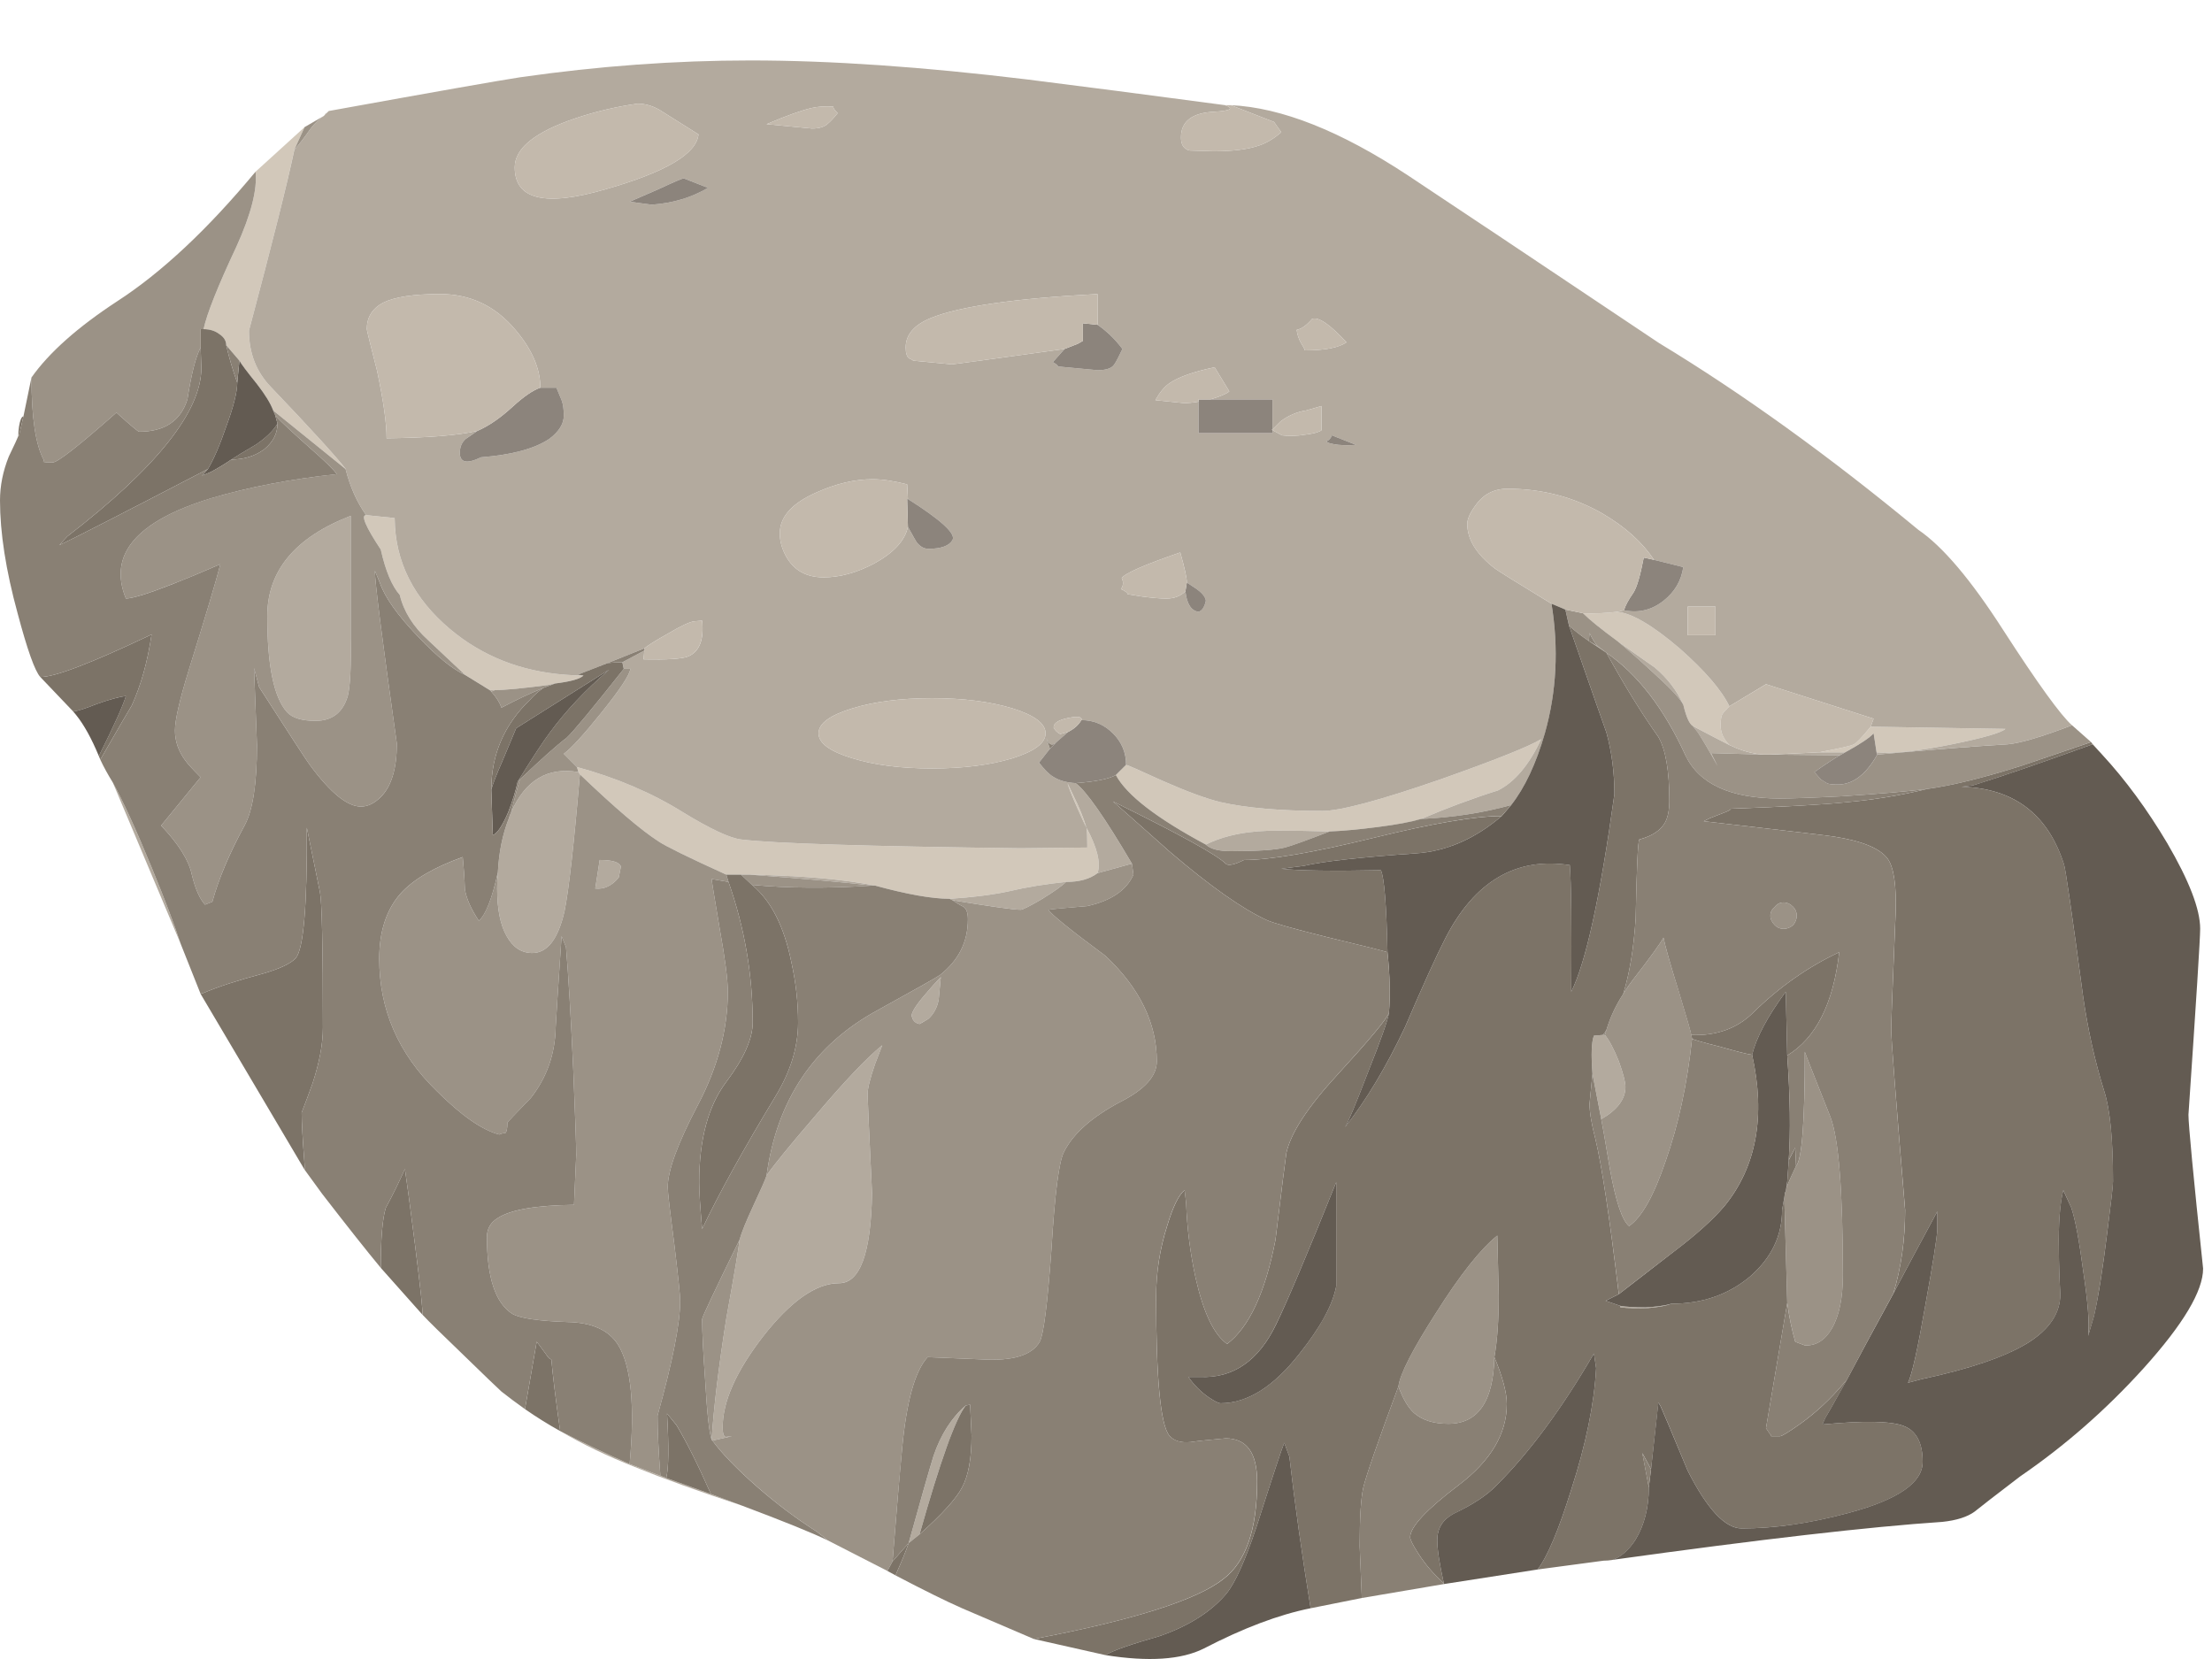 <?xml version="1.0" encoding="UTF-8" standalone="no"?>
<!-- Created with Inkscape (http://www.inkscape.org/) -->

<svg
   xmlns:dc="http://purl.org/dc/elements/1.1/"
   xmlns:cc="http://creativecommons.org/ns#"
   xmlns:rdf="http://www.w3.org/1999/02/22-rdf-syntax-ns#"
   xmlns:svg="http://www.w3.org/2000/svg"
   xmlns="http://www.w3.org/2000/svg"
   xmlns:sodipodi="http://sodipodi.sourceforge.net/DTD/sodipodi-0.dtd"
   xmlns:inkscape="http://www.inkscape.org/namespaces/inkscape"
   width="40mm"
   height="30mm"
   viewBox="0 0 40 30"
   version="1.1"
   id="svg1083"
   inkscape:version="0.92.4 (f8dce91, 2019-08-02)"
   sodipodi:docname="stone.svg">
  <defs
     id="defs1077" />
  <sodipodi:namedview
     id="base"
     pagecolor="#ffffff"
     bordercolor="#666666"
     borderopacity="1.0"
     inkscape:pageopacity="0.0"
     inkscape:pageshadow="2"
     inkscape:zoom="1.1744141"
     inkscape:cx="32.024643"
     inkscape:cy="-38.509066"
     inkscape:document-units="mm"
     inkscape:current-layer="layer1"
     showgrid="false"
     fit-margin-top="0"
     fit-margin-left="0"
     fit-margin-right="0"
     fit-margin-bottom="0"
     inkscape:pagecheckerboard="true"
     inkscape:window-width="1920"
     inkscape:window-height="1052"
     inkscape:window-x="0"
     inkscape:window-y="0"
     inkscape:window-maximized="1" />
  <g
     inkscape:label="Layer 1"
     inkscape:groupmode="layer"
     id="layer1"
     transform="translate(-52.64,-108.644)">
    <g
       transform="matrix(0.331,0,0,-0.331,52.64,138.644)"
       id="g10">
    <g
   id="g12">
      <path
   inkscape:connector-curvature="0"
   d="m 99.359,49.531 c 1.149,0.215 1.786,0.359 1.918,0.441 0.137,0.055 0.442,0.371 0.922,0.961 l 7.36,-0.121 c -0.239,-0.215 -1.215,-0.492 -2.918,-0.84 -1.84,-0.375 -3.215,-0.519 -4.121,-0.441 l -0.161,1.039 c -0.214,-0.238 -0.734,-0.586 -1.558,-1.039 z m -7.398,2.602 c -0.348,0.773 -0.867,1.453 -1.563,2.039 -0.878,0.613 -1.558,1.093 -2.039,1.441 -0.906,0.664 -1.531,1.172 -1.879,1.52 0.586,-0.028 1.211,0 1.879,0.078 0.801,-0.078 1.934,-0.746 3.403,-2 1.383,-1.227 2.293,-2.278 2.718,-3.161 C 94.293,51.867 94.172,51.73 94.121,51.652 94.039,51.547 94,51.332 94,51.011 c 0,-0.398 0.16,-0.757 0.48,-1.078 -0.48,0.239 -1.148,0.586 -2,1.039 -0.187,0.106 -0.359,0.493 -0.519,1.161 z m -73.082,12.878 -3.957,3.2 c -0.137,0.375 -0.43,0.855 -0.883,1.441 -0.559,0.691 -0.879,1.121 -0.961,1.281 l -0.719,0.84 c 0,0.238 -0.121,0.438 -0.359,0.598 -0.238,0.187 -0.535,0.281 -0.879,0.281 0.184,0.852 0.785,2.359 1.801,4.52 0.797,1.761 1.144,3.121 1.039,4.082 l 2.68,2.437 -0.563,-1.238 c -0.371,-1.789 -1.199,-5.082 -2.476,-9.883 0,-1.227 0.398,-2.25 1.199,-3.078 2.211,-2.32 3.586,-3.828 4.121,-4.52 z m 8.16,-12.078 h -0.277 l -1.364,0.84 c -0.023,0.027 -0.691,0.652 -2,1.879 -0.824,0.746 -1.343,1.574 -1.558,2.481 -0.426,0.48 -0.774,1.304 -1.039,2.48 -0.828,1.25 -1.094,1.879 -0.801,1.879 l 1.559,-0.16 v -0.039 c 0.027,-2.348 1.043,-4.36 3.043,-6.039 1.757,-1.469 3.851,-2.297 6.277,-2.481 0.32,-0.027 0.656,-0.043 1,-0.043 -0.184,-0.183 -0.707,-0.332 -1.559,-0.437 -0.132,-0.028 -0.254,-0.055 -0.359,-0.082 -1.414,-0.184 -2.387,-0.278 -2.922,-0.278 z m 32.922,-10 c -0.43,-0.32 -1,-0.48 -1.723,-0.48 -1.093,-0.11 -2.144,-0.281 -3.16,-0.52 -0.879,-0.187 -1.945,-0.32 -3.199,-0.402 -0.957,0 -2.32,0.242 -4.078,0.723 -1.735,0.343 -4.016,0.543 -6.84,0.597 H 39.68 c -2.055,0.934 -3.282,1.535 -3.68,1.801 -0.961,0.613 -2.398,1.84 -4.32,3.68 l -0.078,0.121 -0.082,0.277 c 2.16,-0.586 4.093,-1.41 5.8,-2.476 1.492,-0.911 2.547,-1.403 3.16,-1.481 1.758,-0.215 6.852,-0.375 15.282,-0.48 l 3.636,0.039 c 0,0.558 -0.011,0.922 -0.039,1.078 -0.054,0.082 -0.226,0.453 -0.519,1.121 -0.293,0.668 -0.465,1.105 -0.52,1.32 l 0.36,-0.758 c 0.265,-0.535 0.492,-1.093 0.679,-1.683 0.586,-1.09 0.789,-1.918 0.602,-2.477 z m 5.918,1.559 c -2.691,1.441 -4.332,2.707 -4.918,3.801 l 0.559,0.558 c 0.054,0 0.718,-0.293 2,-0.879 1.335,-0.586 2.386,-0.972 3.16,-1.16 1.414,-0.32 3.265,-0.48 5.558,-0.48 0.989,0 3.137,0.574 6.442,1.718 3.015,1.067 4.855,1.801 5.519,2.204 C 83.535,48.84 82.746,47.906 81.84,47.453 80.398,47 79,46.476 77.641,45.89 c -0.536,-0.16 -1.321,-0.304 -2.36,-0.437 -1.043,-0.133 -1.922,-0.215 -2.64,-0.242 -0.961,0.027 -1.868,0.043 -2.719,0.043 -1.629,0.023 -2.977,-0.227 -4.043,-0.762 z"
   style="fill:#d2c8ba;fill-rule:evenodd"
   id="path14" />

      <path
   inkscape:connector-curvature="0"
   d="m 58.16,71.57 -0.64,-0.719 c 0.187,-0.105 0.281,-0.187 0.281,-0.238 l 2.16,-0.203 c 0.48,0 0.785,0.109 0.918,0.32 0.109,0.16 0.254,0.442 0.441,0.84 -0.398,0.535 -0.855,0.977 -1.359,1.32 v 1.68 c -4.535,-0.238 -7.574,-0.68 -9.121,-1.316 -0.906,-0.375 -1.36,-0.911 -1.36,-1.602 0,-0.32 0.067,-0.519 0.2,-0.602 0.132,-0.05 0.199,-0.093 0.199,-0.117 L 52,70.73 c 0.078,0 2.133,0.281 6.16,0.84 z m 38.52,-22.16 2.679,0.121 h 1.442 l -0.281,-0.16 z m -2.2,2.64 c -0.425,0.883 -1.332,1.934 -2.718,3.161 -1.469,1.254 -2.602,1.922 -3.403,2 l 0.364,0.082 c 0.797,-0.16 1.515,0.011 2.156,0.519 0.613,0.481 0.976,1.094 1.082,1.84 l -1.602,0.398 c -0.636,0.961 -1.57,1.801 -2.797,2.52 -1.574,0.906 -3.308,1.363 -5.203,1.363 -0.746,0 -1.332,-0.308 -1.757,-0.922 -0.293,-0.398 -0.442,-0.734 -0.442,-1 0,-0.851 0.508,-1.668 1.52,-2.441 0.132,-0.105 1.16,-0.746 3.082,-1.918 0.398,-2.453 0.277,-4.812 -0.36,-7.082 -0.48,-1.652 -1.093,-2.957 -1.84,-3.918 -1.55,-0.426 -3.187,-0.68 -4.921,-0.762 1.359,0.586 2.761,1.11 4.199,1.563 0.906,0.453 1.695,1.387 2.359,2.801 -0.664,-0.403 -2.504,-1.137 -5.519,-2.204 -3.305,-1.144 -5.453,-1.718 -6.438,-1.718 -2.293,0 -4.148,0.16 -5.562,0.48 -0.774,0.188 -1.825,0.574 -3.157,1.16 -1.281,0.586 -1.949,0.879 -2,0.879 0,0.668 -0.242,1.242 -0.722,1.719 -0.481,0.48 -1.055,0.723 -1.719,0.723 0.051,0.183 -0.187,0.226 -0.719,0.117 -0.535,-0.106 -0.801,-0.277 -0.801,-0.52 0.079,-0.16 0.2,-0.277 0.36,-0.359 l 0.441,0.121 -0.64,-0.559 c -0.028,0 -0.043,-0.015 -0.043,-0.043 -0.211,-0.183 -0.383,-0.093 -0.52,0.282 l 0.199,-0.602 -0.597,-0.758 c 0.293,-0.375 0.547,-0.629 0.758,-0.761 0.32,-0.211 0.734,-0.332 1.242,-0.36 0.558,-0.398 1.586,-1.867 3.078,-4.398 l -1.879,-0.52 c 0.187,0.559 -0.016,1.387 -0.602,2.477 -0.183,0.59 -0.414,1.148 -0.679,1.683 l -0.36,0.758 c 0.055,-0.215 0.227,-0.652 0.52,-1.32 0.293,-0.668 0.469,-1.039 0.519,-1.121 0.028,-0.156 0.043,-0.52 0.043,-1.078 l -3.64,-0.039 c -8.43,0.105 -13.52,0.265 -15.282,0.48 -0.613,0.078 -1.668,0.57 -3.16,1.481 -1.707,1.066 -3.64,1.89 -5.8,2.476 l -0.719,0.723 c 0.426,0.32 1.121,1.078 2.078,2.277 0.988,1.227 1.508,2.016 1.562,2.363 h -0.359 l -0.082,0.36 1.199,0.64 -0.039,-0.48 c 1.281,-0.027 2.094,0.023 2.442,0.16 0.613,0.266 0.867,0.918 0.757,1.957 l -0.437,-0.039 c -0.242,-0.027 -0.723,-0.254 -1.442,-0.68 -0.668,-0.375 -1.093,-0.64 -1.281,-0.8 l -2,-0.801 -1.637,-0.637 0.317,-0.043 c -0.344,0 -0.68,0.016 -1,0.043 -2.426,0.184 -4.52,1.012 -6.277,2.481 -2,1.679 -3.016,3.691 -3.04,6.039 v 0.039 L 20,62.492 c -0.504,0.719 -0.879,1.558 -1.121,2.519 l 0.043,-0.039 c -0.535,0.692 -1.906,2.2 -4.121,4.52 -0.801,0.828 -1.199,1.851 -1.199,3.078 1.277,4.801 2.105,8.094 2.48,9.883 0.238,0.265 0.547,0.664 0.918,1.199 0.242,0.293 0.469,0.508 0.68,0.641 l 0.082,0.078 v 0.039 c 0.027,0 0.05,0.015 0.078,0.043 l 0.121,0.117 c 5.762,1.043 9.238,1.656 10.441,1.84 4.293,0.617 8.493,0.922 12.598,0.922 4.375,0 9.414,-0.348 15.121,-1.039 2.984,-0.375 6.586,-0.84 10.801,-1.403 0.504,-0.183 0.316,-0.304 -0.563,-0.359 -1.226,-0.055 -1.839,-0.52 -1.839,-1.398 0,-0.321 0.093,-0.536 0.281,-0.641 0.078,-0.055 0.16,-0.082 0.238,-0.082 l 1.281,-0.039 c 1.039,0 1.868,0.105 2.481,0.32 0.398,0.133 0.801,0.375 1.199,0.719 l -0.398,0.562 -2.36,0.918 c 2.774,-0.132 6,-1.414 9.68,-3.84 2.293,-1.519 6.867,-4.574 13.719,-9.16 4.535,-2.746 9.254,-6.144 14.16,-10.199 1.332,-0.906 2.879,-2.734 4.64,-5.48 1.895,-2.934 3.149,-4.664 3.758,-5.2 -1.679,-0.64 -2.851,-0.984 -3.519,-1.039 -1.813,-0.105 -4.184,-0.293 -7.118,-0.562 l -0.039,0.121 c 0.907,-0.078 2.278,0.066 4.118,0.441 1.707,0.348 2.679,0.625 2.921,0.84 l -7.363,0.121 0.16,0.438 -5.879,1.883 z m 1.879,-2.64 -2.879,0.082 0.36,-0.719 c -0.453,0.824 -0.813,1.438 -1.082,1.84 l -0.281,0.359 c 0.855,-0.453 1.523,-0.8 2,-1.039 0.136,-0.054 0.253,-0.109 0.363,-0.16 0.535,-0.215 1.039,-0.336 1.519,-0.363 z m -2.64,6.523 v 1.559 h -1.52 v -1.559 z m -5.36,-0.32 c 0.481,-0.348 1.161,-0.828 2.039,-1.441 0.696,-0.586 1.215,-1.266 1.563,-2.039 -0.16,0.32 -0.684,0.878 -1.563,1.679 -0.746,0.692 -1.425,1.293 -2.039,1.801 z m -1.558,0 0.48,-0.281 0.481,-0.36 z m 27.519,-5.641 -0.082,0.121 0.602,-0.683 z M 71.68,73.211 c -0.293,-0.348 -0.575,-0.547 -0.84,-0.598 0.027,-0.242 0.105,-0.48 0.238,-0.723 0.137,-0.211 0.203,-0.347 0.203,-0.398 1.094,0 1.852,0.144 2.281,0.441 -0.91,0.985 -1.535,1.41 -1.882,1.278 z m -2.16,-6.039 v 1.64 h -3.399 c 0.531,0.16 0.879,0.305 1.039,0.442 l -0.801,1.316 c -1.148,-0.238 -1.972,-0.531 -2.48,-0.879 -0.266,-0.187 -0.52,-0.492 -0.758,-0.918 l 1.559,-0.16 c 0.242,0 0.508,0.023 0.8,0.078 v -1.719 h 4.04 v 0.161 l 0.519,-0.282 c 0.375,-0.051 0.801,-0.039 1.281,0.039 0.453,0.055 0.746,0.137 0.879,0.243 v 1.32 l -0.84,-0.242 c -0.507,-0.078 -0.972,-0.278 -1.398,-0.598 z m 3.601,-0.84 c 0.344,-0.028 0.664,-0.028 0.957,0 l -1.316,0.519 c -0.055,-0.16 -0.149,-0.265 -0.282,-0.32 0,-0.078 0.211,-0.145 0.641,-0.199 z m -8.281,-7.52 c 0,0.238 -0.117,0.785 -0.36,1.641 -1.945,-0.668 -3.015,-1.133 -3.199,-1.403 0.106,-0.21 0.094,-0.414 -0.043,-0.597 0.242,-0.11 0.364,-0.199 0.364,-0.281 l 0.757,-0.122 c 0.586,-0.078 1.039,-0.117 1.36,-0.117 0.426,0 0.773,0.133 1.043,0.399 0.078,-0.696 0.316,-1.067 0.718,-1.121 0.184,0.054 0.321,0.254 0.399,0.601 -0.027,0.215 -0.215,0.442 -0.559,0.68 z M 88.52,19.293 c 0.32,-0.055 0.773,-0.082 1.359,-0.082 0.586,0.027 1.066,0.093 1.441,0.199 -0.265,-0.106 -0.695,-0.184 -1.281,-0.238 -0.586,-0.028 -1.094,-0.016 -1.519,0.039 z M 87.48,29.492 87,31.972 c -0.078,1.039 -0.055,1.735 0.078,2.082 l 0.484,0.039 h 0.118 c 0.242,-0.293 0.492,-0.773 0.761,-1.441 0.239,-0.668 0.36,-1.133 0.36,-1.398 0,-0.668 -0.442,-1.254 -1.321,-1.762 z M 72.641,45.211 c -1.227,-0.481 -2.039,-0.774 -2.442,-0.879 -0.508,-0.133 -1.492,-0.199 -2.961,-0.199 -0.664,0 -1.117,0.121 -1.359,0.359 1.066,0.535 2.414,0.785 4.043,0.762 0.851,0 1.758,-0.016 2.719,-0.043 z m 24.918,-19.68 0.082,0.562 -0.039,-0.32 z M 45.762,84.453 c -0.16,0.16 -0.242,0.277 -0.242,0.359 -0.454,0.028 -0.852,0 -1.2,-0.082 -0.558,-0.133 -1.375,-0.426 -2.441,-0.879 l 2.48,-0.238 c 0.403,0 0.696,0.094 0.879,0.277 0.137,0.11 0.309,0.297 0.524,0.563 z M 38.68,80.371 37.359,80.89 c -0.078,0 -0.547,-0.199 -1.398,-0.597 -0.801,-0.348 -1.32,-0.575 -1.563,-0.68 l 1.204,-0.16 c 1.144,0.078 2.171,0.387 3.078,0.918 z M 36,84.652 c -0.398,0.215 -0.785,0.32 -1.16,0.32 -1.145,-0.16 -2.281,-0.425 -3.399,-0.8 -2.214,-0.747 -3.32,-1.641 -3.32,-2.68 0,-1.762 1.652,-2.16 4.957,-1.199 3.281,0.933 4.977,1.933 5.082,3 -1.305,0.824 -2.027,1.277 -2.16,1.359 z M 49.602,61.851 c 0.265,-0.48 0.425,-0.758 0.476,-0.84 0.188,-0.238 0.402,-0.359 0.641,-0.359 0.695,0 1.136,0.16 1.32,0.481 0.188,0.343 -0.625,1.093 -2.437,2.238 l -0.043,0.801 c -0.719,0.187 -1.348,0.281 -1.879,0.281 -0.985,0 -2.012,-0.242 -3.078,-0.723 -1.336,-0.586 -2,-1.332 -2,-2.238 0,-0.426 0.117,-0.856 0.359,-1.281 0.426,-0.746 1.105,-1.118 2.039,-1.118 0.879,0 1.801,0.25 2.762,0.758 1.066,0.586 1.679,1.254 1.84,2 z m -3.043,-9.918 c -1.227,-0.375 -1.84,-0.828 -1.84,-1.363 0,-0.531 0.613,-0.984 1.84,-1.359 1.203,-0.371 2.652,-0.559 4.363,-0.559 1.707,0 3.172,0.188 4.398,0.559 1.2,0.375 1.801,0.828 1.801,1.359 0,0.535 -0.601,0.988 -1.801,1.363 -1.226,0.371 -2.695,0.559 -4.398,0.559 -1.707,0 -3.16,-0.188 -4.363,-0.559 z m -20.481,15.16 c -0.316,-0.214 -0.531,-0.363 -0.637,-0.441 -0.214,-0.187 -0.32,-0.441 -0.32,-0.762 0,-0.531 0.387,-0.613 1.16,-0.238 1.68,0.133 2.918,0.465 3.719,1 0.535,0.398 0.801,0.824 0.801,1.281 0,0.344 -0.039,0.625 -0.121,0.84 -0.106,0.266 -0.2,0.492 -0.282,0.68 H 29.52 c 0,1.039 -0.454,2.094 -1.36,3.16 -1.094,1.305 -2.465,1.957 -4.121,1.957 -1.437,0 -2.48,-0.16 -3.117,-0.477 -0.59,-0.32 -0.883,-0.8 -0.883,-1.441 0,-0.055 0.188,-0.812 0.563,-2.281 0.343,-1.625 0.519,-2.852 0.519,-3.68 2.266,0.027 3.918,0.16 4.957,0.402 z M 9.879,39.05 6.16,47.89 C 6.719,46.879 7.426,45.332 8.281,43.254 9.027,41.437 9.559,40.039 9.879,39.05 Z m 26.199,-29.039 0.32,-0.117 2.442,-0.883 1.719,-0.64 c -2.348,0.773 -4.305,1.48 -5.879,2.121 -1.492,0.586 -2.852,1.238 -4.078,1.961 1.253,-0.641 2.519,-1.242 3.796,-1.801 z m 2.801,1.961 c 0.109,1.735 0.375,3.946 0.801,6.641 0.453,2.508 0.695,3.934 0.718,4.281 0.11,0.399 0.364,1.024 0.762,1.879 0.399,0.852 0.641,1.399 0.719,1.641 0.426,0.613 1.309,1.691 2.641,3.238 1.601,1.895 2.828,3.188 3.679,3.883 l -0.398,-1.043 c -0.266,-0.774 -0.403,-1.32 -0.403,-1.637 0,-0.215 0.082,-2.015 0.243,-5.402 -0.055,-3.281 -0.653,-4.918 -1.801,-4.918 -1.254,0 -2.641,-0.977 -4.16,-2.922 -1.465,-1.891 -2.2,-3.547 -2.2,-4.957 0,-0.32 0.051,-0.496 0.161,-0.523 0.054,0 0.148,0.015 0.281,0.042 0.183,0.024 -0.149,-0.054 -1,-0.242 z M 27.922,46.254 c 0.773,1.757 2,2.492 3.68,2.199 l 0.078,-0.121 c -0.321,-3.813 -0.602,-6.309 -0.84,-7.481 -0.348,-1.519 -0.934,-2.281 -1.762,-2.281 -0.586,0 -1.051,0.309 -1.398,0.922 -0.348,0.613 -0.52,1.48 -0.52,2.598 0,0.293 0.012,0.585 0.039,0.882 0.055,1.094 0.254,2.078 0.602,2.957 0.027,0.11 0.066,0.215 0.121,0.325 z m -0.883,6.679 -0.199,-0.082 -0.078,0.082 z M 15.68,51.73 c -0.719,0.801 -1.078,2.547 -1.078,5.242 0,2.481 1.519,4.305 4.558,5.481 v -6.641 c 0.028,-1.601 -0.027,-2.668 -0.16,-3.199 -0.266,-0.906 -0.855,-1.359 -1.762,-1.359 -0.746,0 -1.265,0.156 -1.558,0.476 z m 17.082,-8.078 c 0.691,0 1.078,-0.121 1.16,-0.359 L 33.801,42.691 C 33.426,42.238 33,42.039 32.52,42.093 Z M 47.68,42.254 c -1.602,0.183 -3.84,0.382 -6.719,0.597 2.824,-0.054 5.105,-0.254 6.84,-0.597 z m 4.359,-0.801 -0.16,0.078 c 1.254,0.082 2.32,0.215 3.199,0.402 1.016,0.239 2.067,0.41 3.16,0.52 -0.211,-0.215 -0.664,-0.535 -1.359,-0.961 -0.641,-0.375 -1.012,-0.559 -1.117,-0.559 -0.375,0 -1.617,0.172 -3.723,0.52 z M 52.762,13.851 C 52.199,13.133 51.359,10.785 50.238,6.812 l -0.597,-0.48 c 0.664,2.398 1.121,3.984 1.359,4.758 0.398,1.175 0.988,2.093 1.762,2.761 z m -1.364,23.403 -0.117,-1.243 c -0.082,-0.425 -0.269,-0.773 -0.562,-1.039 -0.266,-0.16 -0.426,-0.254 -0.481,-0.281 -0.16,0.027 -0.277,0.106 -0.359,0.242 l -0.078,0.2 c 0,0.21 0.265,0.625 0.801,1.238 0.265,0.32 0.531,0.613 0.796,0.883 z"
   style="fill:#b3aa9e;fill-rule:evenodd"
   id="path16" />

      <path
   inkscape:connector-curvature="0"
   d="m 102.56,49.41 c 2.933,0.269 5.308,0.453 7.121,0.562 0.668,0.055 1.84,0.399 3.519,1.039 l 1.039,-0.918 c -1.414,-0.48 -2.664,-0.906 -3.758,-1.281 -2.109,-0.668 -3.839,-1.094 -5.203,-1.281 -1.066,-0.133 -2.613,-0.266 -4.636,-0.398 -1.653,-0.083 -2.789,-0.122 -3.403,-0.122 -2.691,0 -4.414,0.786 -5.16,2.36 -1.172,2.562 -2.613,4.429 -4.316,5.601 l -0.481,0.36 c -0.16,0.187 -0.308,0.426 -0.441,0.718 l -0.039,-0.437 c -0.426,0.293 -0.789,0.574 -1.082,0.84 l -0.199,0.879 0.96,-0.199 c 0.348,-0.348 0.973,-0.856 1.879,-1.52 0.614,-0.508 1.293,-1.109 2.039,-1.801 0.883,-0.801 1.403,-1.359 1.563,-1.679 0.16,-0.668 0.332,-1.055 0.519,-1.161 l 0.282,-0.359 c 0.265,-0.402 0.625,-1.016 1.078,-1.84 l -0.36,0.719 2.879,-0.082 h 0.321 l 3.84,-0.039 c -0.372,-0.211 -0.84,-0.52 -1.399,-0.918 l 0.359,-0.403 c 0.133,-0.078 0.243,-0.144 0.321,-0.199 0.078,-0.051 0.277,-0.078 0.597,-0.078 0.829,0 1.547,0.547 2.161,1.637 z M 16.641,83.691 17.68,84.293 C 17.465,84.16 17.238,83.945 17,83.652 16.625,83.117 16.32,82.718 16.078,82.453 Z m -1.719,-15.48 3.957,-3.2 c 0.242,-0.961 0.613,-1.8 1.121,-2.519 -0.293,0 -0.027,-0.629 0.801,-1.879 0.265,-1.176 0.613,-2 1.039,-2.48 0.215,-0.907 0.734,-1.735 1.558,-2.481 1.309,-1.227 1.977,-1.852 2,-1.879 -0.664,0.293 -1.519,0.985 -2.558,2.078 -1.121,1.176 -1.813,2.149 -2.078,2.922 l -0.282,0.68 c 0,-0.613 0.399,-3.762 1.2,-9.442 0,-1.359 -0.293,-2.332 -0.879,-2.918 -0.348,-0.347 -0.707,-0.523 -1.082,-0.523 -0.746,0 -1.68,0.762 -2.797,2.281 -0.16,0.215 -1.082,1.625 -2.762,4.242 l -0.281,1.04 0.16,-4.2 c 0,-2.109 -0.227,-3.574 -0.68,-4.402 -0.828,-1.52 -1.414,-2.906 -1.757,-4.16 l -0.403,-0.16 c -0.293,0.32 -0.531,0.867 -0.719,1.64 -0.16,0.774 -0.718,1.668 -1.679,2.68 l 2.16,2.641 c -0.453,0.453 -0.734,0.761 -0.84,0.921 -0.375,0.504 -0.562,1.051 -0.562,1.641 0,0.559 0.253,1.664 0.761,3.32 0.907,2.907 1.481,4.825 1.719,5.758 C 11,59.359 10.133,59 9.441,58.734 8.16,58.226 7.305,57.961 6.879,57.933 c -0.984,2.399 0.562,4.227 4.641,5.481 2.082,0.613 4.375,1.051 6.878,1.32 -0.16,0.238 -0.652,0.719 -1.476,1.438 -0.934,0.828 -1.563,1.414 -1.883,1.761 z m 16.68,-19.758 c -1.68,0.293 -2.907,-0.442 -3.68,-2.199 0.211,0.851 0.371,1.453 0.476,1.796 1.149,1.094 2,1.856 2.563,2.282 0.344,0.32 1.387,1.574 3.117,3.761 h 0.363 C 34.387,53.746 33.867,52.957 32.879,51.73 31.922,50.531 31.227,49.773 30.801,49.453 L 31.52,48.73 Z M 41.879,26.41 c 0.562,4.137 2.586,7.148 6.082,9.043 2.078,1.144 3.211,1.785 3.398,1.918 1.016,0.801 1.52,1.816 1.52,3.039 0,0.348 -0.078,0.574 -0.238,0.683 -0.215,0.106 -0.414,0.227 -0.602,0.36 2.106,-0.348 3.348,-0.52 3.723,-0.52 0.105,0 0.476,0.184 1.117,0.559 0.695,0.426 1.148,0.746 1.359,0.961 0.723,0 1.297,0.156 1.723,0.48 l 1.879,0.52 0.082,-0.602 C 61.547,42 60.707,41.425 59.398,41.133 c -1.304,-0.11 -2.011,-0.176 -2.117,-0.2 0.133,-0.242 1.172,-1.082 3.117,-2.523 1.868,-1.758 2.801,-3.68 2.801,-5.758 0,-0.801 -0.652,-1.531 -1.961,-2.199 -1.57,-0.828 -2.613,-1.746 -3.117,-2.762 -0.266,-0.504 -0.496,-2.281 -0.68,-5.32 -0.214,-2.985 -0.429,-4.664 -0.64,-5.039 -0.426,-0.746 -1.496,-1.067 -3.199,-0.961 L 50.68,16.492 C 49.988,15.746 49.52,14.066 49.281,11.453 49.145,10.039 48.973,8 48.762,5.332 l -0.282,-0.52 -3.281,1.68 -0.078,0.082 -0.519,0.398 c -1.094,0.696 -2.176,1.508 -3.243,2.442 -1.121,0.984 -1.933,1.828 -2.437,2.519 0.851,0.188 1.183,0.266 1,0.239 -0.137,-0.024 -0.227,-0.039 -0.281,-0.039 -0.106,0.027 -0.161,0.199 -0.161,0.519 0,1.414 0.735,3.066 2.2,4.961 1.519,1.945 2.906,2.918 4.16,2.918 1.148,0 1.746,1.641 1.801,4.922 -0.161,3.387 -0.243,5.187 -0.243,5.398 0,0.321 0.137,0.867 0.403,1.641 l 0.398,1.039 C 47.348,32.84 46.121,31.547 44.52,29.652 43.188,28.105 42.305,27.027 41.879,26.414 Z m -1.481,-3.52 c -0.023,-0.347 -0.265,-1.773 -0.718,-4.281 -0.426,-2.691 -0.692,-4.906 -0.801,-6.637 -0.133,0.371 -0.254,1.481 -0.359,3.321 -0.106,1.492 -0.161,2.586 -0.161,3.277 0,0.109 0.68,1.547 2.039,4.32 z m -4.32,-12.879 -1.68,0.641 c 0.297,3.199 0.082,5.371 -0.636,6.52 -0.508,0.8 -1.43,1.214 -2.762,1.238 -1.574,0.055 -2.574,0.203 -3,0.441 -0.934,0.586 -1.398,1.989 -1.398,4.199 0,0.454 0.199,0.801 0.597,1.043 0.696,0.45 2.082,0.692 4.16,0.719 l 0.121,2.719 c 0,0.535 -0.054,2.078 -0.16,4.641 -0.132,2.906 -0.265,5.148 -0.398,6.718 L 30.68,39.492 C 30.492,36.718 30.387,35.066 30.359,34.531 30.332,33.066 29.879,31.769 29,30.652 c -0.855,-0.883 -1.281,-1.336 -1.281,-1.359 0,-0.321 -0.039,-0.508 -0.117,-0.563 -0.11,0 -0.215,-0.027 -0.321,-0.078 -0.933,0.238 -2.082,1.039 -3.441,2.398 -2.078,2.028 -3.121,4.426 -3.121,7.2 0,1.492 0.386,2.679 1.16,3.558 0.695,0.778 1.828,1.442 3.402,2 0.051,-0.504 0.094,-1.09 0.117,-1.758 0.082,-0.507 0.336,-1.082 0.762,-1.718 0.371,0.32 0.719,1.199 1.039,2.636 -0.027,-0.293 -0.039,-0.585 -0.039,-0.878 0,-1.122 0.172,-1.985 0.52,-2.598 0.347,-0.617 0.812,-0.922 1.398,-0.922 0.828,0 1.414,0.762 1.762,2.281 0.238,1.172 0.519,3.668 0.84,7.481 1.922,-1.84 3.359,-3.067 4.32,-3.68 0.398,-0.266 1.625,-0.867 3.68,-1.801 l 0.121,-0.398 -0.922,0.16 c 0,-0.082 0.148,-0.988 0.441,-2.719 0.293,-1.629 0.442,-2.773 0.442,-3.441 0,-2.055 -0.551,-4.121 -1.641,-6.199 -1.094,-2.082 -1.641,-3.575 -1.641,-4.481 0,-0.269 0.122,-1.308 0.36,-3.121 0.215,-1.785 0.32,-2.812 0.32,-3.082 0,-1.227 -0.414,-3.316 -1.238,-6.277 0,-0.801 0.051,-1.895 0.156,-3.282 z m 45.563,6.481 c -0.055,-2.426 -0.895,-3.641 -2.52,-3.641 -0.801,0 -1.426,0.199 -1.883,0.602 -0.316,0.293 -0.597,0.773 -0.84,1.437 0.082,0.668 0.762,2 2.043,4 1.332,2.11 2.454,3.52 3.36,4.243 l 0.078,-3.282 c 0,-1.332 -0.078,-2.453 -0.238,-3.359 z m 15.839,8.719 0.04,0.281 0.039,0.039 0.043,0.242 c 0.105,0.266 0.277,0.652 0.519,1.16 0.317,0.321 0.481,2.399 0.481,6.239 0,-0.028 0.464,-1.215 1.398,-3.559 0.453,-1.176 0.68,-4.055 0.68,-8.641 0,-1.254 -0.2,-2.226 -0.602,-2.918 -0.371,-0.644 -0.863,-0.949 -1.476,-0.921 l -0.524,0.199 c -0.183,0.64 -0.332,1.347 -0.437,2.121 z m -8.8,11.121 c 0.16,0.265 0.332,0.519 0.519,0.761 0.934,1.2 1.492,1.973 1.68,2.317 0.082,-0.426 0.359,-1.414 0.844,-2.957 0.449,-1.496 0.679,-2.281 0.679,-2.36 L 92.441,33.89 C 92.176,31.41 91.695,29.183 91,27.211 90.359,25.32 89.695,24.133 89,23.652 c -0.371,0.293 -0.719,1.32 -1.039,3.078 -0.293,1.735 -0.453,2.656 -0.481,2.762 0.879,0.508 1.321,1.094 1.321,1.762 0,0.265 -0.121,0.73 -0.36,1.398 -0.269,0.668 -0.519,1.145 -0.761,1.441 0.027,0.079 0.054,0.172 0.082,0.278 0.211,0.695 0.519,1.347 0.918,1.961 z m 8.281,3.761 c -0.16,0.161 -0.242,0.332 -0.242,0.516 0,0.188 0.082,0.348 0.242,0.484 0.133,0.161 0.293,0.239 0.48,0.239 0.188,0 0.36,-0.078 0.52,-0.239 0.133,-0.136 0.199,-0.296 0.199,-0.484 0,-0.184 -0.066,-0.355 -0.199,-0.516 -0.16,-0.136 -0.336,-0.203 -0.52,-0.203 -0.187,0 -0.347,0.067 -0.48,0.203 z m -86,31.559 C 10.695,71.144 10.453,70.199 10.238,68.812 9.867,67.636 8.988,67.05 7.602,67.05 c -0.055,0 -0.469,0.348 -1.243,1.043 -2.054,-1.816 -3.214,-2.722 -3.48,-2.722 -0.32,0 -0.492,0.015 -0.52,0.039 l 0.039,0.082 c -0.453,0.828 -0.679,2.332 -0.679,4.519 0.961,1.36 2.519,2.747 4.679,4.161 2.43,1.574 4.95,3.933 7.563,7.082 0.105,-0.961 -0.242,-2.321 -1.039,-4.082 -1.016,-2.161 -1.617,-3.668 -1.801,-4.52 h -0.16 z m 15.879,-18.801 0.199,0.082 c 0.535,0 1.508,0.094 2.922,0.278 0.105,0.027 0.227,0.054 0.359,0.082 -0.215,-0.082 -0.425,-0.16 -0.64,-0.243 -0.719,-0.292 -1.481,-0.652 -2.282,-1.078 -0.105,0.293 -0.293,0.586 -0.558,0.879 z M 4.16,51.57 3.879,51.89 4,51.773 Z m 11.52,0.16 c 0.293,-0.32 0.812,-0.476 1.558,-0.476 0.907,0 1.496,0.453 1.762,1.359 0.133,0.531 0.188,1.598 0.16,3.199 v 6.641 c -3.039,-1.176 -4.558,-3 -4.558,-5.481 0,-2.695 0.359,-4.441 1.078,-5.242 z m 32,-9.476 c -2.426,-0.161 -4.625,-0.149 -6.602,0.039 l -0.598,0.558 h 0.481 C 43.84,42.64 46.078,42.437 47.68,42.254 Z M 32.762,43.652 32.52,42.093 c 0.48,-0.054 0.906,0.145 1.281,0.598 l 0.121,0.602 c -0.082,0.238 -0.469,0.359 -1.16,0.359 z m 18.636,-6.398 c -0.265,-0.27 -0.531,-0.563 -0.796,-0.883 -0.536,-0.613 -0.801,-1.028 -0.801,-1.238 l 0.078,-0.204 c 0.082,-0.132 0.199,-0.211 0.359,-0.238 0.055,0.027 0.215,0.117 0.481,0.281 0.293,0.266 0.48,0.614 0.562,1.039 z"
   style="fill:#9b9286;fill-rule:evenodd"
   id="path18" />

      <path
   inkscape:connector-curvature="0"
   d="m 102.52,49.531 0.039,-0.121 c -0.614,-1.09 -1.332,-1.637 -2.161,-1.637 -0.32,0 -0.519,0.027 -0.597,0.078 -0.082,0.055 -0.188,0.121 -0.321,0.199 l -0.359,0.403 c 0.559,0.398 1.027,0.707 1.399,0.918 l 0.281,0.16 c 0.828,0.453 1.347,0.801 1.558,1.039 z M 60.961,48.293 c -0.375,-0.215 -1.106,-0.36 -2.199,-0.442 -0.508,0.028 -0.922,0.149 -1.242,0.36 -0.215,0.132 -0.465,0.386 -0.758,0.761 l 0.597,0.758 0.321,0.32 c 0,0.028 0.015,0.043 0.039,0.043 l 0.64,0.559 c 0.321,0.16 0.563,0.375 0.719,0.641 0.668,0 1.242,-0.243 1.723,-0.723 0.48,-0.477 0.719,-1.051 0.719,-1.719 z m 27.758,9 c 0.082,0.265 0.254,0.586 0.519,0.961 0.188,0.293 0.375,0.933 0.563,1.918 l 0.558,-0.122 1.602,-0.398 c -0.109,-0.746 -0.469,-1.359 -1.082,-1.84 -0.641,-0.508 -1.359,-0.679 -2.16,-0.519 z M 69.52,67.172 h -0.04 l 0.04,-0.039 v -0.161 h -4.04 v 1.84 h 4.04 z m 3.601,-0.84 c -0.43,0.054 -0.641,0.121 -0.641,0.199 0.133,0.055 0.227,0.16 0.282,0.32 l 1.316,-0.519 c -0.293,-0.028 -0.613,-0.028 -0.957,0 z m -8.359,-8 0.078,0.48 0.48,-0.32 c 0.348,-0.238 0.535,-0.465 0.559,-0.68 -0.078,-0.347 -0.211,-0.547 -0.399,-0.601 -0.402,0.054 -0.64,0.425 -0.718,1.121 z m -6.602,13.238 0.719,0.281 0.281,0.16 v 0.961 l 0.801,-0.082 c 0.504,-0.347 0.961,-0.785 1.359,-1.32 -0.187,-0.398 -0.332,-0.68 -0.441,-0.84 -0.133,-0.211 -0.441,-0.32 -0.918,-0.32 l -2.16,0.203 c 0,0.051 -0.094,0.133 -0.281,0.238 z m -19.48,8.801 c -0.907,-0.531 -1.934,-0.84 -3.078,-0.918 l -1.204,0.16 c 0.243,0.105 0.762,0.332 1.563,0.68 0.851,0.398 1.32,0.597 1.398,0.597 z m 10.922,-17 c 1.812,-1.145 2.625,-1.895 2.437,-2.238 -0.184,-0.321 -0.625,-0.481 -1.32,-0.481 -0.239,0 -0.453,0.121 -0.641,0.359 -0.051,0.082 -0.211,0.36 -0.476,0.84 l -0.043,1.52 z m -23.524,3.722 c 0.617,0.266 1.254,0.704 1.922,1.317 0.613,0.562 1.121,0.91 1.52,1.043 h 0.878 c 0.082,-0.188 0.176,-0.414 0.282,-0.68 0.082,-0.215 0.121,-0.496 0.121,-0.84 0,-0.457 -0.266,-0.883 -0.801,-1.281 -0.801,-0.535 -2.039,-0.867 -3.719,-1 -0.773,-0.375 -1.16,-0.293 -1.16,0.238 0,0.321 0.106,0.575 0.32,0.762 0.106,0.078 0.321,0.227 0.637,0.441 z"
   style="fill:#8c847c;fill-rule:evenodd"
   id="path20" />

      <path
   inkscape:connector-curvature="0"
   d="m 93.719,55.933 h -1.52 v 1.559 h 1.52 z m 2.64,-6.523 c -0.48,0.027 -0.984,0.148 -1.519,0.363 -0.106,0.051 -0.227,0.106 -0.36,0.16 -0.32,0.321 -0.48,0.68 -0.48,1.078 0,0.321 0.039,0.536 0.121,0.641 0.051,0.078 0.172,0.215 0.359,0.398 l 2,1.204 5.879,-1.883 -0.16,-0.438 c -0.48,-0.59 -0.785,-0.906 -0.918,-0.961 -0.133,-0.082 -0.773,-0.226 -1.922,-0.441 L 96.68,49.41 Z M 58.16,71.57 C 54.133,71.011 52.078,70.73 52,70.73 l -2.121,0.203 c 0,0.024 -0.067,0.067 -0.199,0.117 -0.133,0.083 -0.2,0.282 -0.2,0.602 0,0.691 0.454,1.227 1.36,1.602 1.547,0.636 4.586,1.078 9.121,1.316 v -1.68 l -0.801,0.082 v -0.961 l -0.281,-0.16 z m 27.36,-14.238 -0.758,0.32 c -1.922,1.172 -2.95,1.813 -3.082,1.918 -1.016,0.773 -1.52,1.59 -1.52,2.441 0,0.266 0.149,0.602 0.442,1 0.425,0.614 1.011,0.922 1.757,0.922 1.895,0 3.629,-0.457 5.2,-1.363 1.226,-0.719 2.16,-1.559 2.8,-2.52 l -0.558,0.122 C 89.613,59.187 89.426,58.547 89.238,58.254 88.973,57.879 88.801,57.558 88.723,57.293 L 88.359,57.211 C 87.695,57.133 87.066,57.105 86.48,57.133 Z M 66.922,84.89 h 0.316 L 69.602,83.972 70,83.41 c -0.398,-0.344 -0.801,-0.586 -1.199,-0.719 -0.613,-0.215 -1.442,-0.32 -2.481,-0.32 l -1.281,0.039 c -0.078,0 -0.16,0.027 -0.238,0.082 -0.188,0.105 -0.281,0.32 -0.281,0.641 0,0.878 0.613,1.343 1.839,1.398 0.879,0.055 1.067,0.176 0.563,0.359 z M 35.199,55.093 v 0.118 c 0.188,0.16 0.613,0.425 1.281,0.8 0.719,0.426 1.2,0.653 1.442,0.68 l 0.437,0.039 c 0.106,-1.039 -0.148,-1.691 -0.757,-1.957 -0.348,-0.137 -1.161,-0.187 -2.442,-0.16 z m 23.879,-3.8 C 58.922,51.027 58.68,50.812 58.359,50.652 l -0.437,-0.121 c -0.16,0.082 -0.281,0.199 -0.363,0.359 0,0.243 0.269,0.414 0.8,0.52 0.536,0.109 0.774,0.066 0.719,-0.117 z M 71.68,73.211 c 0.347,0.132 0.972,-0.293 1.882,-1.278 -0.429,-0.297 -1.187,-0.441 -2.281,-0.441 0,0.051 -0.066,0.187 -0.203,0.398 -0.133,0.243 -0.211,0.481 -0.238,0.723 0.265,0.051 0.547,0.254 0.84,0.598 z m -6.2,-4.52 c -0.292,-0.055 -0.558,-0.078 -0.8,-0.078 l -1.559,0.16 c 0.238,0.426 0.492,0.731 0.758,0.918 0.508,0.348 1.332,0.641 2.48,0.879 L 67.16,69.254 C 67,69.117 66.652,68.972 66.121,68.812 H 65.48 Z m 4.04,-1.558 -0.04,0.039 h 0.04 l 0.441,0.441 c 0.426,0.32 0.891,0.52 1.398,0.598 l 0.84,0.242 v -1.32 C 72.066,67.027 71.773,66.945 71.32,66.89 70.84,66.812 70.414,66.797 70.039,66.851 Z m -4.68,-8.321 -0.078,-0.48 c -0.27,-0.266 -0.617,-0.399 -1.043,-0.399 -0.321,0 -0.774,0.039 -1.36,0.117 l -0.757,0.122 c 0,0.082 -0.122,0.171 -0.364,0.281 0.137,0.183 0.149,0.387 0.043,0.597 0.184,0.27 1.254,0.735 3.199,1.403 0.239,-0.856 0.36,-1.403 0.36,-1.641 z M 45.762,84.453 C 45.547,84.187 45.375,84 45.238,83.89 45.055,83.707 44.762,83.613 44.359,83.613 l -2.48,0.238 c 1.066,0.453 1.883,0.746 2.441,0.879 0.348,0.082 0.746,0.11 1.2,0.082 0,-0.082 0.082,-0.199 0.242,-0.359 z M 36,84.652 c 0.133,-0.082 0.855,-0.535 2.16,-1.359 -0.105,-1.067 -1.801,-2.067 -5.082,-3 -3.305,-0.961 -4.957,-0.563 -4.957,1.199 0,1.039 1.106,1.933 3.32,2.68 1.118,0.375 2.254,0.64 3.399,0.8 0.375,0 0.762,-0.105 1.16,-0.32 z M 49.602,63.371 h -0.043 l 0.043,-1.52 c -0.161,-0.746 -0.774,-1.414 -1.84,-2 -0.961,-0.508 -1.883,-0.758 -2.762,-0.758 -0.934,0 -1.613,0.372 -2.039,1.118 -0.242,0.425 -0.359,0.855 -0.359,1.281 0,0.906 0.664,1.652 2,2.238 1.066,0.481 2.093,0.723 3.078,0.723 0.535,0 1.16,-0.094 1.879,-0.281 z M 46.559,51.933 c 1.203,0.371 2.652,0.559 4.363,0.559 1.707,0 3.172,-0.188 4.398,-0.559 1.2,-0.375 1.801,-0.828 1.801,-1.363 0,-0.531 -0.601,-0.984 -1.801,-1.359 -1.226,-0.371 -2.695,-0.559 -4.398,-0.559 -1.707,0 -3.16,0.188 -4.363,0.559 -1.227,0.375 -1.84,0.828 -1.84,1.359 0,0.535 0.613,0.988 1.84,1.363 z M 29.52,69.453 C 29.121,69.32 28.613,68.972 28,68.41 c -0.668,-0.613 -1.305,-1.051 -1.922,-1.317 -1.039,-0.242 -2.691,-0.375 -4.957,-0.402 0,0.828 -0.176,2.055 -0.519,3.68 -0.375,1.469 -0.563,2.226 -0.563,2.281 0,0.641 0.293,1.121 0.883,1.441 0.637,0.317 1.68,0.477 3.117,0.477 1.656,0 3.027,-0.652 4.121,-1.957 0.906,-1.066 1.36,-2.121 1.36,-3.16 z"
   style="fill:#c3b9ac;fill-rule:evenodd"
   id="path22" />

      <path
   inkscape:connector-curvature="0"
   d="m 87.762,54.972 c 0.984,-1.785 1.929,-3.32 2.84,-4.601 0.398,-0.692 0.597,-1.852 0.597,-3.481 0,-0.504 -0.078,-0.906 -0.238,-1.199 -0.242,-0.426 -0.707,-0.734 -1.402,-0.918 -0.079,-0.109 -0.145,-1.547 -0.2,-4.32 -0.105,-1.629 -0.332,-3 -0.679,-4.121 -0.403,-0.614 -0.707,-1.266 -0.918,-1.961 -0.055,-0.106 -0.121,-0.199 -0.203,-0.278 L 87.078,34.054 C 86.945,33.707 86.922,33.011 87,31.972 l -0.16,-1.64 c 0,-0.453 0.105,-1.094 0.32,-1.922 0.348,-1.438 0.774,-4.266 1.278,-8.477 L 87.719,19.57 88.52,19.293 v -0.082 c 0.425,-0.051 0.933,-0.067 1.519,-0.039 0.586,0.05 1.016,0.132 1.281,0.238 1.68,0 3.106,0.496 4.282,1.48 1.171,1.016 1.757,2.227 1.757,3.641 l 0.121,0.68 0.161,-5.758 -1.161,-6.84 0.243,-0.359 c 0.023,0 0.039,-0.028 0.039,-0.082 h 0.48 c 0.106,0 0.481,0.226 1.117,0.679 0.856,0.614 1.641,1.348 2.364,2.203 l 0.156,0.157 c -0.746,-1.332 -1.133,-2.012 -1.156,-2.039 l -0.161,-0.36 c 2.266,0.215 3.747,0.188 4.438,-0.082 0.695,-0.265 1.039,-0.918 1.039,-1.957 0,-1.148 -1.359,-2.082 -4.078,-2.801 -2.081,-0.562 -4.015,-0.839 -5.8,-0.839 -0.906,0 -1.894,1.05 -2.961,3.16 -0.906,2.183 -1.398,3.359 -1.476,3.519 l -0.121,0.199 -0.403,-3.64 -0.476,0.883 0.355,-1.883 C 90.079,8.277 89.841,7.332 89.36,6.531 88.989,5.945 88.563,5.57 88.079,5.41 87.923,5.386 87.763,5.371 87.603,5.371 L 84.001,4.89 c 0.535,0.696 1.148,2.149 1.84,4.36 0.801,2.48 1.254,4.695 1.359,6.64 l -0.121,0.801 C 85.349,13.703 83.575,11.304 81.763,9.492 81.255,8.957 80.47,8.437 79.403,7.929 78.813,7.609 78.521,7.133 78.521,6.492 c 0,-0.508 0.121,-1.293 0.359,-2.359 -0.559,0.503 -1.024,1.05 -1.399,1.636 -0.292,0.453 -0.441,0.75 -0.441,0.883 0,0.559 0.883,1.508 2.641,2.84 1.761,1.332 2.64,2.812 2.64,4.441 0,0.614 -0.226,1.465 -0.679,2.559 0.16,0.906 0.238,2.027 0.238,3.359 l -0.078,3.282 C 80.896,22.41 79.774,21 78.442,18.89 c -1.281,-2 -1.961,-3.332 -2.043,-4 C 75.282,11.879 74.642,10.039 74.481,9.371 74.349,8.785 74.282,7.718 74.282,6.172 l 0.117,-2.84 -2.796,-0.559 c -0.481,2.957 -0.868,5.719 -1.161,8.281 l -0.281,0.758 C 70.028,11.492 69.521,9.961 68.642,7.211 68.028,5.371 67.481,4.16 67.001,3.57 66.173,2.586 64.962,1.812 63.36,1.254 61.763,0.8 60.774,0.453 60.399,0.211 l -3.918,0.882 c 5.465,1.04 8.918,2.133 10.36,3.278 1.226,0.933 1.84,2.707 1.84,5.32 0,1.574 -0.575,2.363 -1.719,2.363 -0.934,-0.082 -1.574,-0.148 -1.922,-0.203 -0.531,-0.051 -0.918,0.067 -1.16,0.36 -0.477,0.586 -0.719,3.109 -0.719,7.562 0,1.332 0.203,2.625 0.602,3.879 0.32,1.066 0.64,1.719 0.961,1.961 l 0.078,-0.719 c 0.051,-1.386 0.226,-2.75 0.519,-4.082 0.426,-1.894 1,-3.094 1.719,-3.601 1.199,0.91 2.082,2.8 2.641,5.683 0.347,2.852 0.547,4.438 0.597,4.758 0.243,1.094 1.176,2.52 2.801,4.281 1.734,1.891 2.668,3.012 2.801,3.36 -0.051,-0.375 -0.441,-1.469 -1.16,-3.282 -0.664,-1.734 -1.078,-2.718 -1.239,-2.957 1.172,1.493 2.266,3.317 3.282,5.477 0.984,2.293 1.718,3.91 2.199,4.84 1.598,3.121 3.867,4.457 6.801,4 0.078,-0.985 0.105,-3.293 0.078,-6.918 0.801,1.601 1.586,5.199 2.359,10.801 0,1.171 -0.144,2.293 -0.437,3.359 -0.137,0.375 -0.817,2.32 -2.043,5.84 0.293,-0.266 0.652,-0.547 1.082,-0.84 l 0.961,-0.641 z m 26.558,-5 c -2.8,-1.015 -4.972,-1.761 -6.519,-2.242 l -0.641,-0.078 c 2.852,-0.082 4.719,-1.492 5.602,-4.242 0.078,-0.211 0.426,-2.613 1.039,-7.199 0.265,-1.84 0.652,-3.571 1.16,-5.2 0.316,-0.984 0.48,-2.625 0.48,-4.918 0,-0.214 -0.109,-1.148 -0.32,-2.8 -0.242,-1.973 -0.48,-3.493 -0.719,-4.559 l -0.32,-1.082 c 0.078,0.641 -0.016,1.84 -0.281,3.602 -0.215,1.625 -0.426,2.757 -0.641,3.398 l -0.437,0.961 c -0.188,-0.773 -0.27,-1.855 -0.243,-3.242 0,-0.719 0.028,-1.531 0.082,-2.438 0,-1.043 -0.601,-1.933 -1.8,-2.679 -1.227,-0.75 -3.149,-1.403 -5.762,-1.961 l -0.758,-0.2 c 0.211,0.426 0.531,1.864 0.957,4.317 0.403,2.215 0.613,3.562 0.641,4.043 v 1 c -0.906,-1.684 -1.707,-3.176 -2.399,-4.481 0.426,1.414 0.641,2.934 0.641,4.559 -0.508,6.055 -0.762,9.348 -0.762,9.879 0,0.32 0.082,2.43 0.242,6.32 0.051,1.52 -0.093,2.52 -0.441,3 -0.426,0.563 -1.398,0.961 -2.918,1.199 -0.109,0.028 -2.48,0.309 -7.121,0.84 l 0.32,0.16 c 0.078,0.028 0.321,0.121 0.719,0.282 0.293,0.105 0.441,0.187 0.441,0.242 2.934,0.105 5.051,0.222 6.36,0.359 1.465,0.133 2.918,0.371 4.359,0.719 1.36,0.187 3.094,0.613 5.199,1.281 1.094,0.371 2.348,0.797 3.762,1.278 z m -80.242,4.121 c -1.73,-2.187 -2.773,-3.441 -3.117,-3.761 -0.563,-0.426 -1.414,-1.188 -2.563,-2.282 l -0.117,-0.117 c 0.824,1.332 1.414,2.227 1.758,2.68 0.883,1.199 1.961,2.344 3.242,3.437 l -5.082,-3.199 c -0.054,-0.133 -0.293,-0.707 -0.719,-1.718 -0.375,-0.856 -0.585,-1.403 -0.64,-1.641 0,1.918 0.707,3.558 2.121,4.918 0.211,0.242 0.453,0.453 0.719,0.64 0.215,0.083 0.425,0.161 0.64,0.243 0.852,0.105 1.375,0.25 1.559,0.437 l -0.32,0.043 1.64,0.637 c 0.242,0.027 0.508,0.043 0.801,0.043 z m 58.32,-20 c 1.387,-0.054 2.524,0.36 3.403,1.239 1.414,1.386 2.972,2.48 4.679,3.281 -0.32,-2.801 -1.265,-4.68 -2.839,-5.641 l -0.082,3.481 c -0.985,-1.332 -1.598,-2.481 -1.84,-3.442 -0.239,0.028 -0.824,0.176 -1.758,0.442 -0.961,0.238 -1.469,0.387 -1.52,0.441 z m -16.597,4.52 c -0.242,0.078 -1.36,0.359 -3.36,0.84 -1.816,0.453 -2.894,0.758 -3.242,0.918 -1.332,0.613 -3.094,1.855 -5.277,3.722 -1.977,1.758 -3.016,2.68 -3.121,2.758 3.625,-1.785 5.679,-2.918 6.16,-3.398 0.133,-0.133 0.465,-0.067 1,0.199 1.414,0 3.758,0.398 7.039,1.199 3.254,0.801 5.602,1.199 7.039,1.199 C 80.574,44.8 79,44.117 77.32,44.011 74.254,43.797 72.227,43.57 71.238,43.332 L 70,43.172 c 0.961,-0.106 2.773,-0.133 5.441,-0.079 0.184,-0.402 0.305,-1.894 0.36,-4.48 z M 73,26.05 c -1.574,-3.917 -2.668,-6.507 -3.281,-7.757 -0.957,-2 -2.348,-2.961 -4.16,-2.883 h -0.637 c 0.316,-0.453 0.691,-0.824 1.117,-1.117 0.32,-0.215 0.535,-0.321 0.641,-0.321 1.465,0 2.906,0.907 4.32,2.719 1.145,1.442 1.812,2.668 2,3.68 z m 24.602,-0.277 0.039,0.32 0.082,1.161 0.355,0.679 0.043,-1 c -0.242,-0.508 -0.414,-0.894 -0.519,-1.16 z M 11.121,72.652 c 0.348,0 0.641,-0.094 0.879,-0.281 0.238,-0.16 0.359,-0.36 0.359,-0.598 0.161,-0.695 0.36,-1.375 0.602,-2.043 0,-0.504 -0.199,-1.305 -0.602,-2.398 -0.347,-1.012 -0.679,-1.785 -1,-2.321 C 6.641,62.558 3.934,61.172 3.238,60.851 L 3.68,61.332 C 8.559,65.093 11,68.16 11,70.531 l -0.039,1.121 v 1 z m 4.039,-5.16 c 0,-0.535 -0.238,-1 -0.719,-1.399 -0.507,-0.375 -1.109,-0.562 -1.8,-0.562 0.238,0.16 0.679,0.426 1.32,0.801 0.559,0.375 0.961,0.761 1.199,1.16 z M 3.879,51.89 2.199,53.652 c 0.746,-0.027 2.774,0.746 6.082,2.32 C 8.066,54.504 7.707,53.211 7.199,52.093 7.094,51.933 6.52,50.945 5.48,49.133 l -0.082,0.199 c 0.829,1.652 1.321,2.746 1.481,3.281 C 6.48,52.558 5.945,52.41 5.281,52.172 4.613,51.906 4.188,51.773 4,51.773 Z M 16.641,26.73 c -0.082,0.137 -1.973,3.336 -5.68,9.602 0.027,0.027 0.066,0.039 0.117,0.039 0.801,0.347 1.91,0.707 3.32,1.082 0.907,0.265 1.497,0.547 1.762,0.84 0.426,0.507 0.625,2.879 0.602,7.121 0.023,-0.11 0.265,-1.281 0.718,-3.52 0.106,-0.535 0.161,-3 0.161,-7.402 0,-0.879 -0.188,-1.895 -0.563,-3.039 -0.211,-0.586 -0.41,-1.121 -0.598,-1.602 0,-0.508 0.051,-1.465 0.161,-2.879 z m 6.437,-7.918 -2.277,2.559 c 0,1.601 0.094,2.695 0.277,3.281 0.375,0.691 0.723,1.402 1.043,2.121 0.106,-0.695 0.293,-2.094 0.559,-4.203 0.293,-2.316 0.425,-3.57 0.398,-3.758 z m 7.524,-6.359 c -0.668,0.371 -1.309,0.773 -1.922,1.199 l 0.64,3.68 c 0.028,-0.028 0.188,-0.239 0.481,-0.641 0.133,-0.215 0.238,-0.32 0.32,-0.32 0.078,-0.879 0.238,-2.188 0.481,-3.918 z M 1.281,67.89 1.039,66.851 1,66.812 c 0,0.16 0.012,0.332 0.039,0.52 0.055,0.347 0.133,0.535 0.242,0.558 z m 38.52,-25.437 -0.121,0.398 h 0.8 l 0.598,-0.558 c 1.043,-0.856 1.762,-2.27 2.16,-4.243 0.242,-1.093 0.364,-2.183 0.364,-3.281 0,-1.332 -0.414,-2.679 -1.243,-4.039 -1.757,-2.906 -3.093,-5.32 -4,-7.238 -0.105,1.172 -0.16,2.027 -0.16,2.558 0,2.348 0.496,4.172 1.481,5.481 0.961,1.281 1.441,2.359 1.441,3.238 0,2.617 -0.441,5.176 -1.32,7.684 z m 8.679,-37.641 0.282,0.52 0.879,1 C 49.508,5.933 49.266,5.343 48.922,4.57 Z m 1.758,2 c 1.121,3.973 1.961,6.321 2.524,7.039 L 53,13.894 53.078,12.211 c 0,-1.25 -0.172,-2.2 -0.519,-2.84 C 52.238,8.758 51.465,7.906 50.238,6.812 Z M 38.84,9.011 36.398,9.89 c 0.137,0.535 0.149,1.707 0.043,3.52 l 0.52,-0.641 C 37.52,11.84 38.145,10.586 38.84,9.011 Z"
   style="fill:#7c7367;fill-rule:evenodd"
   id="path24" />

      <path
   inkscape:connector-curvature="0"
   d="m 75.879,35.293 c 0.082,0.933 0.055,2.039 -0.078,3.316 -0.055,2.59 -0.176,4.082 -0.36,4.484 -2.668,-0.054 -4.48,-0.027 -5.441,0.079 l 1.238,0.16 c 0.989,0.238 3.016,0.465 6.082,0.679 1.68,0.106 3.254,0.786 4.719,2.039 l 0.52,0.602 c 0.75,0.961 1.363,2.266 1.839,3.918 0.641,2.27 0.762,4.629 0.364,7.082 l 0.758,-0.32 0.199,-0.879 c 1.226,-3.52 1.906,-5.469 2.043,-5.84 0.293,-1.066 0.437,-2.188 0.437,-3.359 -0.773,-5.602 -1.558,-9.204 -2.359,-10.801 0.027,3.625 0,5.933 -0.078,6.918 -2.934,0.453 -5.203,-0.879 -6.801,-4 -0.481,-0.934 -1.215,-2.547 -2.199,-4.84 -1.016,-2.16 -2.11,-3.988 -3.282,-5.481 0.161,0.243 0.575,1.227 1.239,2.961 0.722,1.813 1.109,2.907 1.16,3.282 z m 27.562,-15.321 c 0.692,1.305 1.493,2.801 2.399,4.481 v -1 c -0.028,-0.481 -0.238,-1.828 -0.641,-4.043 -0.426,-2.449 -0.746,-3.891 -0.961,-4.317 l 0.762,0.2 c 2.613,0.558 4.535,1.215 5.762,1.961 1.199,0.746 1.797,1.64 1.797,2.679 -0.051,0.907 -0.079,1.719 -0.079,2.438 -0.027,1.387 0.051,2.469 0.239,3.242 l 0.441,-0.961 c 0.215,-0.641 0.426,-1.773 0.641,-3.398 0.265,-1.762 0.359,-2.961 0.277,-3.602 l 0.32,1.082 c 0.243,1.066 0.481,2.586 0.723,4.559 0.211,1.652 0.317,2.586 0.317,2.8 0,2.293 -0.161,3.934 -0.477,4.918 -0.508,1.629 -0.895,3.36 -1.16,5.2 -0.613,4.589 -0.961,6.988 -1.043,7.203 -0.879,2.746 -2.746,4.16 -5.598,4.238 l 0.641,0.082 c 1.547,0.477 3.719,1.227 6.519,2.238 l 0.52,-0.558 c 1.281,-1.387 2.465,-3 3.558,-4.84 1.2,-2.055 1.801,-3.613 1.801,-4.68 0,-0.535 -0.215,-3.922 -0.64,-10.16 0,-0.535 0.265,-3.336 0.8,-8.402 0,-1.227 -1.082,-3.039 -3.242,-5.438 -2.051,-2.269 -4.305,-4.242 -6.758,-5.922 -1.36,-1.039 -2.19,-1.679 -2.48,-1.918 -0.4,-0.293 -0.99,-0.48 -1.76,-0.562 -3.98,-0.266 -9.987,-0.957 -18.042,-2.078 0.481,0.16 0.906,0.531 1.281,1.117 0.481,0.801 0.719,1.75 0.719,2.84 l 0.121,1 0.399,3.64 0.121,-0.199 c 0.078,-0.16 0.57,-1.332 1.48,-3.519 1.067,-2.106 2.051,-3.16 2.957,-3.16 1.789,0 3.719,0.281 5.801,0.839 2.719,0.723 4.082,1.653 4.082,2.801 0,1.039 -0.348,1.695 -1.043,1.961 -0.691,0.266 -2.172,0.293 -4.437,0.078 l 0.16,0.36 c 0.023,0.027 0.414,0.707 1.156,2.043 0.59,1.117 1.445,2.703 2.566,4.757 z m -15,-0.039 c 0.024,0.024 1.024,0.797 3,2.321 1.2,0.906 2.118,1.73 2.758,2.476 1.762,2.16 2.266,4.922 1.52,8.281 0.242,0.961 0.855,2.11 1.84,3.442 l 0.082,-3.481 c 0.16,-2.265 0.187,-4.175 0.082,-5.718 l -0.082,-1.161 -0.082,-0.562 -0.039,-0.039 -0.04,-0.281 -0.121,-0.68 c 0,-1.414 -0.586,-2.625 -1.757,-3.641 -1.175,-0.984 -2.601,-1.48 -4.281,-1.48 -0.375,-0.106 -0.855,-0.172 -1.441,-0.199 -0.586,0 -1.039,0.027 -1.359,0.082 l -0.801,0.277 0.722,0.363 z M 71.603,2.773 C 69.868,2.425 67.923,1.691 65.763,0.57 64.536,-0.043 62.747,-0.16 60.399,0.211 c 0.375,0.242 1.364,0.586 2.961,1.043 1.602,0.558 2.813,1.332 3.641,2.316 0.48,0.59 1.027,1.801 1.641,3.641 0.879,2.75 1.386,4.281 1.519,4.601 l 0.281,-0.758 C 70.735,8.492 71.122,5.73 71.603,2.773 Z M 84.001,4.89 78.88,4.093 v 0.04 c -0.238,1.066 -0.359,1.851 -0.359,2.359 0,0.641 0.292,1.117 0.882,1.441 1.067,0.504 1.852,1.024 2.36,1.559 1.812,1.812 3.586,4.215 5.316,7.199 L 87.2,15.89 C 87.095,13.945 86.642,11.73 85.841,9.254 85.149,7.039 84.536,5.586 84.001,4.89 Z m -11,21.16 v -5.679 c -0.188,-1.012 -0.852,-2.238 -2,-3.68 -1.414,-1.812 -2.852,-2.719 -4.32,-2.719 -0.106,0 -0.321,0.106 -0.641,0.321 -0.426,0.293 -0.801,0.664 -1.117,1.117 h 0.64 c 1.813,-0.078 3.2,0.883 4.161,2.883 0.609,1.254 1.703,3.84 3.277,7.757 z m -58.078,42.161 0.117,-0.278 0.121,-0.441 c -0.238,-0.399 -0.64,-0.785 -1.199,-1.16 -0.641,-0.375 -1.082,-0.641 -1.32,-0.801 -0.348,-0.238 -0.719,-0.465 -1.121,-0.68 l -0.481,-0.199 0.32,0.359 c 0.321,0.536 0.653,1.309 1,2.321 0.403,1.093 0.602,1.894 0.602,2.398 l 0.117,1.203 c 0.082,-0.16 0.402,-0.59 0.961,-1.281 0.453,-0.586 0.746,-1.066 0.883,-1.441 z M 26.841,47.492 c 0.055,0.238 0.265,0.785 0.64,1.641 0.426,1.011 0.665,1.585 0.719,1.718 l 5.082,3.199 c -1.281,-1.093 -2.359,-2.238 -3.242,-3.437 -0.344,-0.453 -0.934,-1.348 -1.758,-2.68 -0.109,-0.508 -0.281,-1.066 -0.519,-1.679 -0.321,-0.75 -0.602,-1.161 -0.84,-1.243 z m -22.68,4.078 -0.16,0.203 c 0.188,0 0.613,0.133 1.281,0.399 0.664,0.238 1.199,0.386 1.598,0.441 C 6.72,52.078 6.228,50.984 5.399,49.332 5.001,50.293 4.587,51.039 4.161,51.57 Z"
   style="fill:#635b52;fill-rule:evenodd"
   id="path26" />

      <path
   inkscape:connector-curvature="0"
   d="m 87.281,55.332 -0.48,0.281 0.039,0.437 c 0.133,-0.292 0.281,-0.531 0.441,-0.718 z m 10.36,-22.36 c 1.574,0.961 2.519,2.84 2.839,5.641 -1.707,-0.801 -3.265,-1.895 -4.679,-3.281 -0.879,-0.879 -2.016,-1.293 -3.403,-1.239 0,0.079 -0.226,0.864 -0.679,2.36 -0.481,1.547 -0.758,2.531 -0.84,2.957 -0.188,-0.344 -0.746,-1.117 -1.68,-2.317 -0.187,-0.242 -0.359,-0.496 -0.519,-0.761 0.347,1.121 0.574,2.492 0.679,4.121 0.055,2.773 0.121,4.211 0.2,4.316 0.695,0.188 1.16,0.496 1.402,0.922 0.16,0.293 0.238,0.695 0.238,1.199 0,1.629 -0.199,2.785 -0.597,3.481 -0.911,1.281 -1.856,2.812 -2.84,4.601 1.703,-1.175 3.144,-3.043 4.316,-5.601 0.75,-1.574 2.469,-2.36 5.16,-2.36 0.614,0 1.75,0.039 3.403,0.122 2.023,0.132 3.57,0.265 4.636,0.398 -1.437,-0.348 -2.89,-0.586 -4.355,-0.719 -1.309,-0.137 -3.43,-0.254 -6.363,-0.359 0,-0.055 -0.145,-0.137 -0.438,-0.242 -0.402,-0.161 -0.641,-0.254 -0.723,-0.282 l -0.32,-0.16 c 4.645,-0.531 7.016,-0.812 7.121,-0.84 1.52,-0.238 2.492,-0.636 2.922,-1.199 0.344,-0.48 0.492,-1.48 0.438,-3 -0.161,-3.89 -0.239,-6 -0.239,-6.32 0,-0.531 0.254,-3.824 0.758,-9.879 0,-1.625 -0.211,-3.148 -0.64,-4.559 -1.118,-2.054 -1.973,-3.64 -2.559,-4.761 l -0.16,-0.161 c -0.72,-0.851 -1.509,-1.585 -2.361,-2.199 -0.64,-0.453 -1.011,-0.679 -1.121,-0.679 h -0.476 c 0,0.05 -0.016,0.082 -0.043,0.082 l -0.239,0.359 1.161,6.84 c 0.105,-0.774 0.254,-1.481 0.437,-2.121 l 0.524,-0.199 c 0.613,-0.028 1.105,0.281 1.476,0.921 0.402,0.692 0.602,1.664 0.602,2.918 0,4.586 -0.227,7.465 -0.68,8.641 -0.934,2.348 -1.398,3.531 -1.398,3.559 0,-3.84 -0.161,-5.918 -0.481,-6.239 l -0.043,1 -0.359,-0.679 c 0.109,1.543 0.082,3.453 -0.078,5.718 z M 34,54.453 c -0.293,0 -0.559,-0.016 -0.801,-0.043 l 2,0.801 v -0.118 z m 22.48,-53.36 -3.921,1.68 c -0.907,0.399 -2.118,1 -3.637,1.797 0.344,0.773 0.586,1.363 0.719,1.762 l 0.597,0.48 c 1.231,1.094 2,1.946 2.321,2.559 0.347,0.64 0.519,1.586 0.519,2.84 L 53,13.894 52.762,13.851 C 51.988,13.187 51.398,12.265 51,11.093 50.762,10.32 50.305,8.734 49.641,6.332 l -0.879,-1 c 0.211,2.668 0.383,4.707 0.519,6.121 0.239,2.613 0.707,4.293 1.399,5.039 l 2.922,-0.121 c 1.703,-0.106 2.773,0.215 3.199,0.961 0.211,0.375 0.426,2.054 0.64,5.039 0.184,3.043 0.414,4.816 0.68,5.32 0.504,1.016 1.547,1.934 3.117,2.762 1.309,0.668 1.961,1.398 1.961,2.199 0,2.082 -0.933,4 -2.801,5.758 -1.945,1.441 -2.984,2.281 -3.117,2.523 0.106,0.028 0.813,0.094 2.117,0.2 1.309,0.292 2.149,0.867 2.524,1.718 l -0.082,0.602 c -1.492,2.535 -2.52,4 -3.078,4.398 1.093,0.082 1.824,0.227 2.199,0.442 0.586,-1.094 2.227,-2.36 4.918,-3.801 0.242,-0.238 0.695,-0.359 1.359,-0.359 1.469,0 2.453,0.066 2.961,0.199 0.399,0.105 1.215,0.402 2.442,0.879 0.718,0.027 1.597,0.109 2.636,0.242 1.043,0.133 1.828,0.281 2.364,0.441 1.73,0.078 3.371,0.332 4.918,0.758 l -0.52,-0.598 c -1.441,0 -3.785,-0.402 -7.039,-1.203 -3.281,-0.797 -5.629,-1.199 -7.039,-1.199 -0.535,-0.266 -0.867,-0.332 -1,-0.199 -0.484,0.48 -2.535,1.613 -6.16,3.398 0.105,-0.078 1.144,-1 3.117,-2.758 2.187,-1.867 3.949,-3.109 5.281,-3.722 0.348,-0.16 1.426,-0.465 3.239,-0.918 2,-0.481 3.121,-0.758 3.363,-0.84 0.133,-1.281 0.16,-2.387 0.078,-3.32 -0.133,-0.348 -1.067,-1.465 -2.801,-3.36 -1.625,-1.761 -2.558,-3.187 -2.801,-4.281 -0.05,-0.32 -0.25,-1.906 -0.597,-4.758 -0.559,-2.883 -1.442,-4.773 -2.641,-5.683 -0.719,0.507 -1.293,1.711 -1.719,3.601 -0.293,1.332 -0.468,2.696 -0.519,4.082 l -0.082,0.719 c -0.321,-0.242 -0.641,-0.895 -0.961,-1.961 -0.399,-1.254 -0.598,-2.547 -0.598,-3.879 0,-4.453 0.238,-6.973 0.719,-7.562 0.242,-0.289 0.625,-0.411 1.16,-0.356 0.348,0.051 0.984,0.117 1.918,0.199 1.148,0 1.719,-0.789 1.719,-2.359 0,-2.617 -0.614,-4.387 -1.84,-5.32 C 65.398,3.23 61.945,2.133 56.48,1.093 Z m 1.2,48.957 -0.321,-0.32 -0.199,0.602 c 0.133,-0.375 0.305,-0.465 0.52,-0.282 z M 78.879,4.133 v -0.04 l -4.481,-0.761 -0.117,2.84 c 0,1.546 0.067,2.613 0.199,3.199 0.161,0.668 0.801,2.508 1.918,5.519 0.243,-0.664 0.524,-1.144 0.84,-1.437 0.453,-0.403 1.082,-0.602 1.883,-0.602 1.625,0 2.465,1.215 2.52,3.641 0.453,-1.094 0.679,-1.949 0.679,-2.559 0,-1.629 -0.879,-3.109 -2.64,-4.441 -1.758,-1.332 -2.641,-2.281 -2.641,-2.84 0,-0.133 0.149,-0.426 0.441,-0.883 0.372,-0.586 0.84,-1.129 1.399,-1.636 z m 9.562,15.8 c -0.507,4.211 -0.933,7.039 -1.281,8.477 -0.215,0.828 -0.32,1.469 -0.32,1.922 l 0.16,1.64 0.48,-2.48 c 0.028,-0.106 0.188,-1.027 0.481,-2.762 0.32,-1.758 0.668,-2.785 1.039,-3.078 0.695,0.481 1.359,1.668 2,3.559 0.695,1.972 1.176,4.199 1.441,6.679 0.051,-0.05 0.559,-0.199 1.52,-0.437 0.934,-0.27 1.519,-0.414 1.762,-0.442 0.746,-3.359 0.238,-6.121 -1.524,-8.281 -0.637,-0.746 -1.558,-1.574 -2.758,-2.48 -1.976,-1.52 -2.976,-2.293 -3,-2.317 z m 1.758,-9.562 -0.121,-1 -0.359,1.883 z m -2.437,24 C 87.734,34.265 87.707,34.172 87.68,34.093 h -0.121 c 0.082,0.079 0.148,0.172 0.203,0.278 z m 9.199,5.722 c 0.133,-0.136 0.293,-0.203 0.48,-0.203 0.188,0 0.36,0.067 0.52,0.203 0.133,0.161 0.199,0.332 0.199,0.516 0,0.188 -0.066,0.348 -0.199,0.484 -0.16,0.161 -0.336,0.239 -0.52,0.239 -0.187,0 -0.347,-0.078 -0.48,-0.239 -0.16,-0.136 -0.242,-0.296 -0.242,-0.484 0,-0.184 0.082,-0.355 0.242,-0.516 z M 1,66.812 l 0.039,0.039 0.242,1.039 0.438,2.121 c 0,-2.187 0.226,-3.691 0.679,-4.519 L 2.359,65.41 c 0.028,-0.024 0.2,-0.039 0.52,-0.039 0.266,0 1.426,0.906 3.48,2.722 0.774,-0.695 1.188,-1.043 1.243,-1.043 1.386,0 2.265,0.586 2.636,1.762 0.215,1.387 0.457,2.332 0.723,2.84 L 11,70.531 C 11,68.16 8.559,65.093 3.68,61.332 L 3.238,60.851 c 0.696,0.321 3.403,1.707 8.121,4.16 l -0.32,-0.359 0.481,0.199 c 0.402,0.215 0.773,0.442 1.121,0.68 0.691,0 1.293,0.187 1.8,0.562 0.481,0.399 0.719,0.864 0.719,1.399 l -0.121,0.441 c 0.32,-0.347 0.949,-0.933 1.883,-1.761 0.824,-0.719 1.316,-1.2 1.476,-1.442 C 15.895,64.465 13.602,64.027 11.52,63.41 7.441,62.16 5.895,60.332 6.879,57.933 7.305,57.957 8.16,58.226 9.441,58.73 10.133,59 11,59.359 12.039,59.812 11.801,58.879 11.227,56.957 10.32,54.05 9.812,52.398 9.559,51.293 9.559,50.73 c 0,-0.586 0.187,-1.133 0.562,-1.637 0.106,-0.16 0.387,-0.468 0.84,-0.921 l -2.16,-2.641 c 0.961,-1.012 1.519,-1.906 1.679,-2.68 0.188,-0.773 0.426,-1.32 0.719,-1.64 l 0.403,0.16 c 0.343,1.254 0.933,2.64 1.757,4.16 0.453,0.828 0.68,2.293 0.68,4.398 l -0.16,4.204 0.281,-1.043 c 1.68,-2.614 2.602,-4.028 2.762,-4.239 1.117,-1.519 2.051,-2.281 2.797,-2.281 0.375,0 0.734,0.176 1.082,0.52 0.586,0.585 0.879,1.562 0.879,2.921 -0.801,5.68 -1.2,8.825 -1.2,9.442 l 0.282,-0.684 c 0.265,-0.769 0.957,-1.746 2.078,-2.918 1.039,-1.093 1.894,-1.785 2.558,-2.082 l 1.364,-0.84 0.078,-0.078 c 0.265,-0.293 0.453,-0.586 0.558,-0.879 0.801,0.426 1.563,0.786 2.282,1.078 -0.266,-0.187 -0.508,-0.398 -0.719,-0.64 -1.414,-1.36 -2.121,-3 -2.121,-4.918 l 0.082,-2.481 c 0.238,0.079 0.519,0.493 0.84,1.239 0.238,0.613 0.41,1.175 0.519,1.679 l 0.117,0.121 c -0.105,-0.347 -0.265,-0.945 -0.476,-1.8 -0.055,-0.106 -0.094,-0.211 -0.121,-0.321 -0.348,-0.879 -0.547,-1.863 -0.602,-2.957 -0.32,-1.441 -0.664,-2.32 -1.039,-2.64 -0.426,0.64 -0.68,1.211 -0.762,1.718 -0.023,0.668 -0.066,1.254 -0.117,1.762 -1.574,-0.562 -2.707,-1.226 -3.402,-2 -0.774,-0.883 -1.16,-2.066 -1.16,-3.558 0,-2.778 1.043,-5.176 3.121,-7.204 1.359,-1.359 2.508,-2.16 3.441,-2.398 0.106,0.051 0.211,0.078 0.321,0.078 0.078,0.055 0.117,0.242 0.117,0.563 0,0.027 0.426,0.48 1.281,1.359 0.879,1.117 1.332,2.414 1.359,3.879 0.028,0.535 0.133,2.187 0.321,4.961 l 0.242,-0.602 c 0.133,-1.57 0.266,-3.812 0.398,-6.718 0.106,-2.559 0.16,-4.106 0.16,-4.641 l -0.121,-2.719 c -2.078,-0.027 -3.464,-0.265 -4.16,-0.719 -0.398,-0.242 -0.597,-0.585 -0.597,-1.039 0,-2.214 0.464,-3.617 1.398,-4.203 0.426,-0.238 1.426,-0.386 3,-0.441 1.332,-0.024 2.254,-0.438 2.762,-1.238 0.718,-1.149 0.933,-3.321 0.636,-6.52 -1.277,0.559 -2.543,1.16 -3.796,1.801 -0.243,1.734 -0.403,3.039 -0.481,3.918 -0.082,0 -0.187,0.109 -0.32,0.32 -0.293,0.402 -0.453,0.613 -0.481,0.641 l -0.64,-3.68 c -0.453,0.32 -0.879,0.641 -1.282,0.957 -0.21,0.188 -0.89,0.844 -2.039,1.961 -1.226,1.176 -1.984,1.922 -2.281,2.242 0.027,0.184 -0.105,1.442 -0.398,3.758 -0.266,2.109 -0.453,3.508 -0.559,4.199 -0.32,-0.719 -0.668,-1.426 -1.043,-2.117 -0.183,-0.586 -0.277,-1.68 -0.277,-3.281 -0.774,0.933 -1.84,2.281 -3.199,4.039 l -0.961,1.32 v 0.242 c -0.106,1.414 -0.161,2.371 -0.161,2.879 0.188,0.481 0.387,1.016 0.598,1.602 0.375,1.144 0.563,2.16 0.563,3.039 0,4.402 -0.055,6.867 -0.161,7.402 -0.453,2.239 -0.695,3.41 -0.718,3.52 C 16.785,41.172 16.586,38.8 16.16,38.293 15.895,38 15.305,37.718 14.398,37.453 c -1.41,-0.375 -2.519,-0.735 -3.32,-1.082 -0.051,0 -0.09,-0.012 -0.117,-0.039 L 9.879,39.05 c -0.32,0.989 -0.852,2.387 -1.598,4.204 -0.855,2.078 -1.562,3.625 -2.121,4.636 -0.265,0.43 -0.492,0.84 -0.68,1.243 1.04,1.812 1.614,2.8 1.719,2.96 0.508,1.118 0.867,2.411 1.082,3.879 C 4.973,54.398 2.945,53.625 2.199,53.652 1.906,53.972 1.492,55.133 0.961,57.133 0.32,59.476 0,61.531 0,63.293 c 0,0.8 0.16,1.597 0.48,2.398 0.321,0.668 0.493,1.039 0.52,1.121 z m 11.359,4.961 0.719,-0.84 -0.117,-1.203 c -0.242,0.668 -0.441,1.348 -0.602,2.043 z M 41.879,26.41 c -0.078,-0.238 -0.32,-0.785 -0.719,-1.637 -0.398,-0.855 -0.652,-1.48 -0.762,-1.883 -1.359,-2.773 -2.039,-4.211 -2.039,-4.32 0,-0.691 0.055,-1.785 0.161,-3.277 0.105,-1.84 0.226,-2.95 0.359,-3.321 l 0.043,-0.039 c 0.504,-0.695 1.316,-1.535 2.437,-2.523 1.067,-0.93 2.149,-1.746 3.243,-2.438 L 45.121,6.57 45.199,6.492 c -0.824,0.398 -2.371,1.027 -4.64,1.879 l -1.719,0.64 c -0.695,1.575 -1.32,2.829 -1.879,3.762 l -0.52,0.637 c 0.106,-1.813 0.094,-2.985 -0.043,-3.516 l -0.32,0.117 c -0.105,1.387 -0.156,2.481 -0.156,3.282 0.824,2.961 1.238,5.05 1.238,6.281 0,0.266 -0.105,1.293 -0.32,3.078 -0.238,1.816 -0.36,2.856 -0.36,3.121 0,0.906 0.547,2.399 1.641,4.481 1.094,2.078 1.641,4.144 1.641,6.199 0,0.668 -0.149,1.812 -0.442,3.441 -0.293,1.731 -0.441,2.637 -0.441,2.719 l 0.922,-0.16 c 0.879,-2.508 1.32,-5.067 1.32,-7.68 0,-0.883 -0.48,-1.961 -1.441,-3.242 -0.985,-1.305 -1.481,-3.133 -1.481,-5.481 0,-0.531 0.055,-1.386 0.16,-2.558 0.907,1.918 2.243,4.332 4,7.238 0.829,1.363 1.243,2.707 1.243,4.043 0,1.094 -0.122,2.184 -0.364,3.281 -0.398,1.973 -1.117,3.383 -2.16,4.239 1.977,-0.188 4.176,-0.2 6.602,-0.039 h 0.121 c 1.758,-0.481 3.121,-0.723 4.078,-0.723 l 0.16,-0.078 c 0.188,-0.133 0.387,-0.254 0.602,-0.36 0.16,-0.109 0.238,-0.335 0.238,-0.683 0,-1.223 -0.504,-2.238 -1.52,-3.039 -0.187,-0.133 -1.32,-0.774 -3.398,-1.918 -3.496,-1.895 -5.52,-4.906 -6.082,-9.043 z"
   style="fill:#898074;fill-rule:evenodd"
   id="path28" />

    </g>

  </g>
  </g>
</svg>
